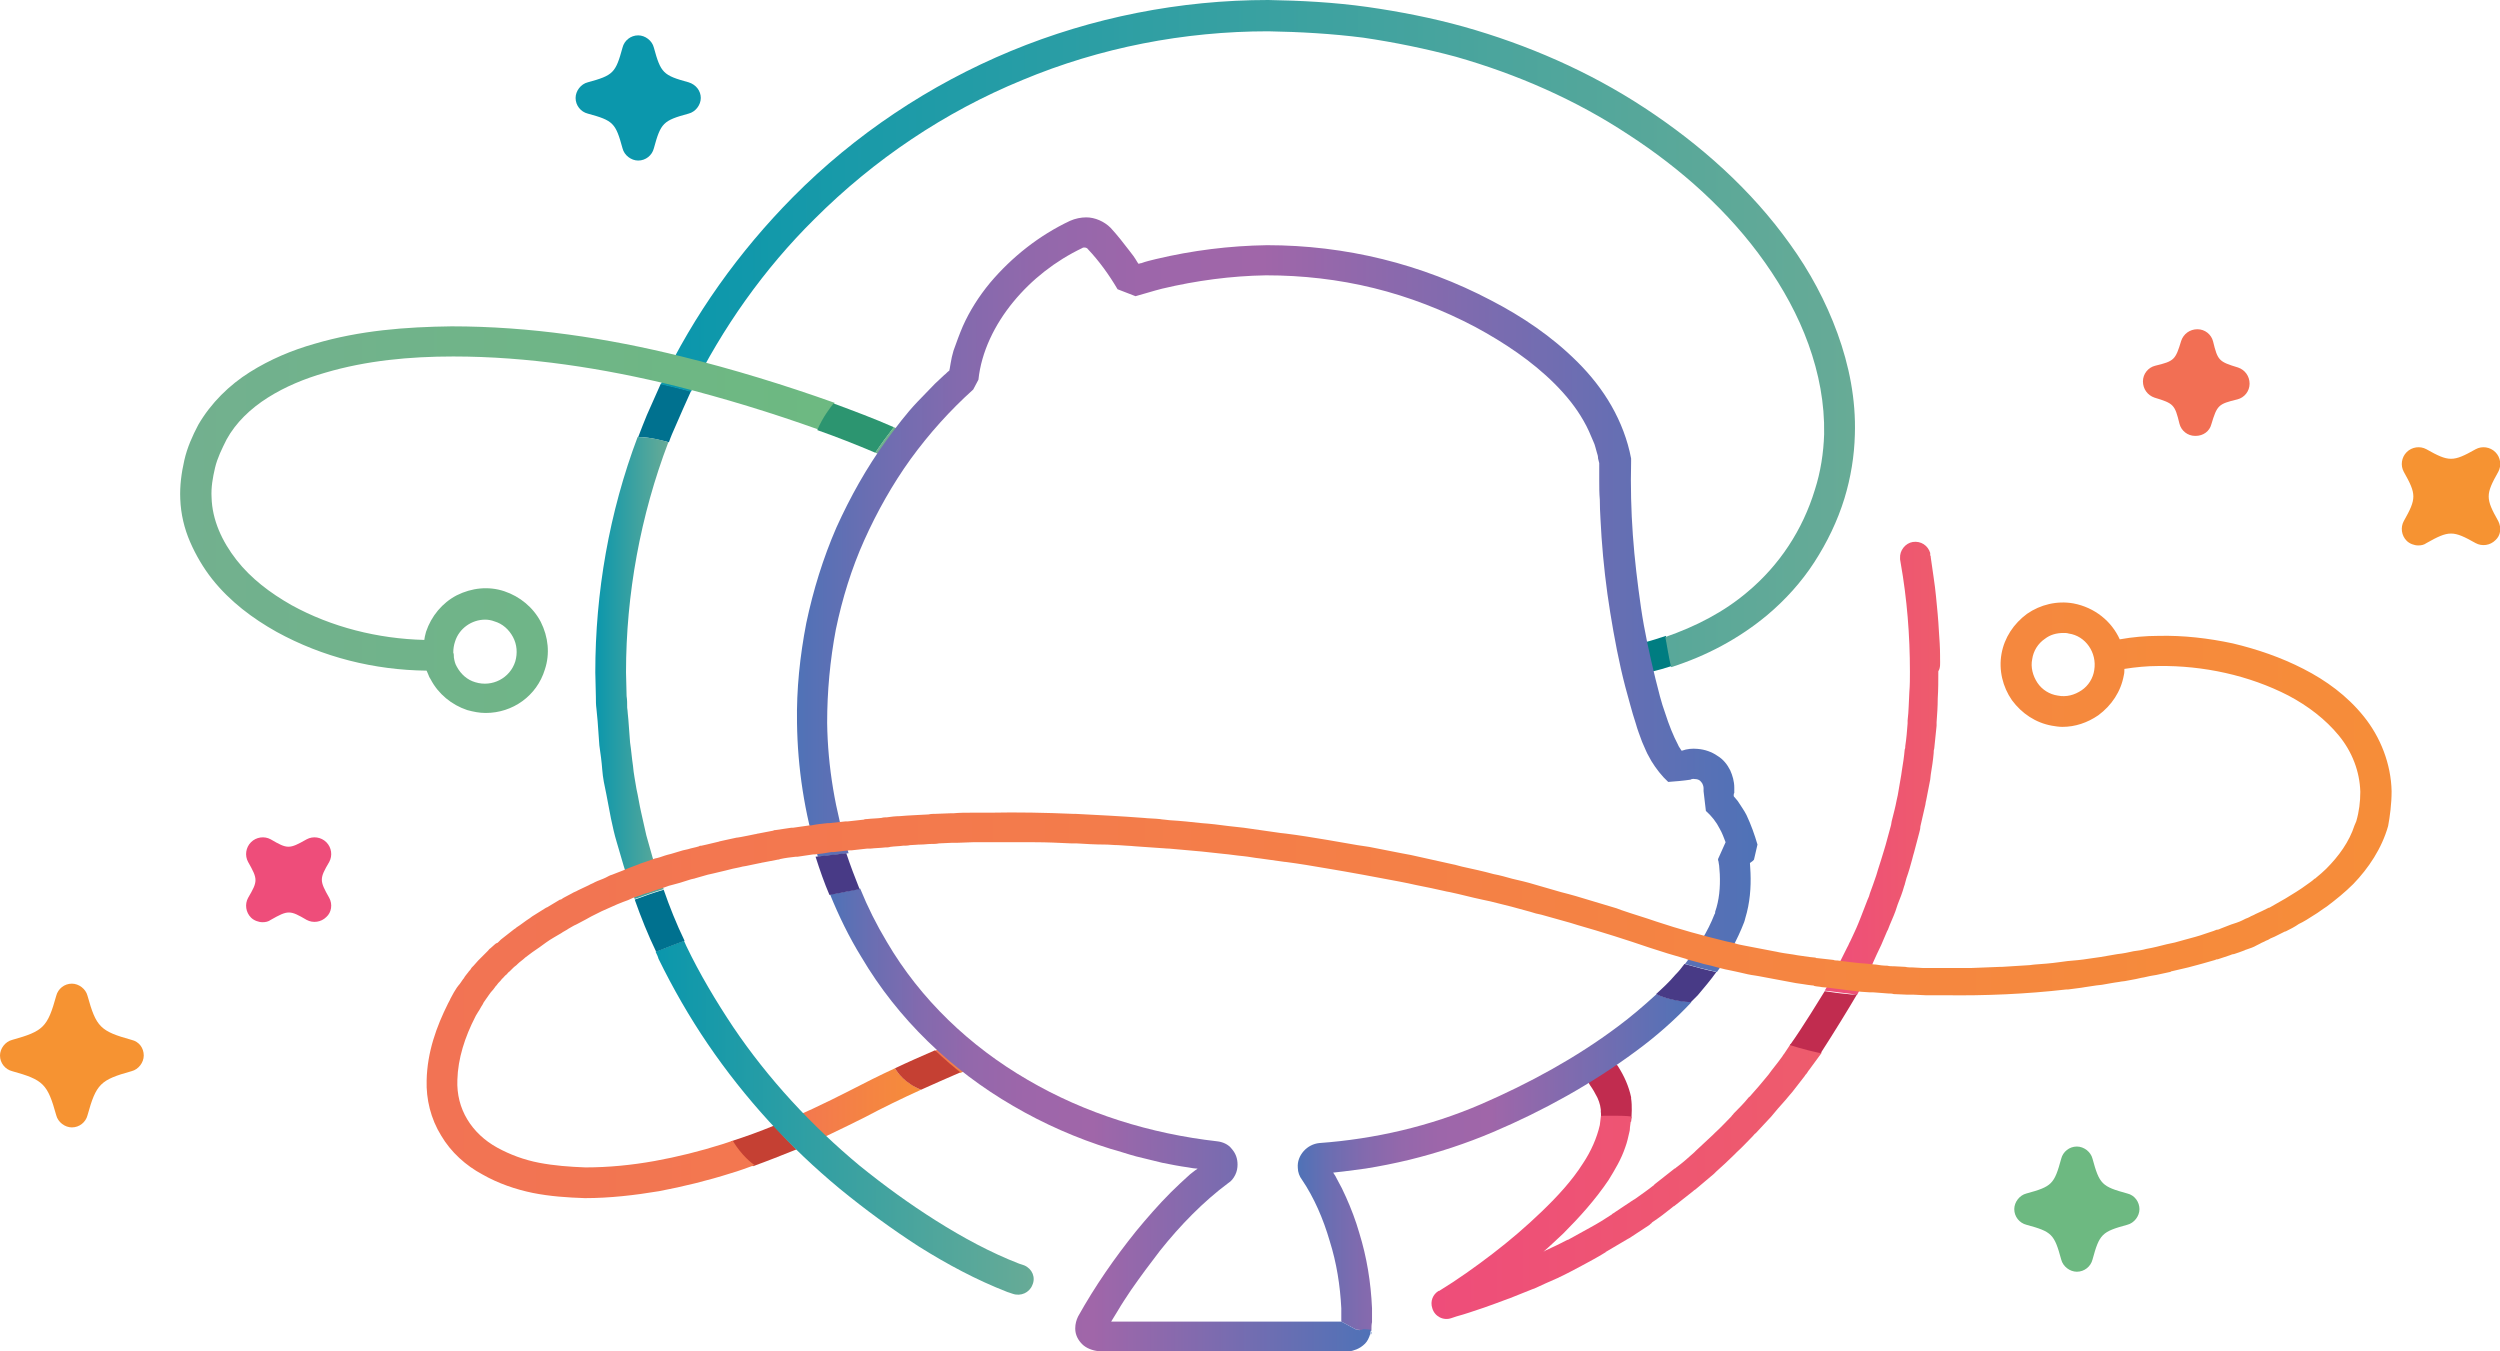 <?xml version="1.0" encoding="utf-8"?>
<!-- Generator: Adobe Illustrator 22.1.0, SVG Export Plug-In . SVG Version: 6.00 Build 0)  -->
<svg version="1.1" id="Layer_1" xmlns="http://www.w3.org/2000/svg" xmlns:xlink="http://www.w3.org/1999/xlink" x="0px" y="0px"
	 viewBox="0 0 431.3 233.1" style="enable-background:new 0 0 431.3 233.1;" xml:space="preserve">
<style type="text/css">
	.st0{fill:url(#SVGID_1_);}
	.st1{fill:#F69332;}
	.st2{fill:#F26F54;}
	.st3{fill:#EE4D7A;}
	.st4{fill:#C54033;}
	.st5{fill:#00718F;}
	.st6{fill:url(#SVGID_2_);}
	.st7{fill:#007D81;}
	.st8{fill:url(#SVGID_3_);}
	.st9{fill:url(#SVGID_4_);}
	.st10{fill:url(#SVGID_5_);}
	.st11{fill:url(#SVGID_6_);}
	.st12{fill:url(#SVGID_7_);}
	.st13{fill:url(#SVGID_8_);}
	.st14{fill:url(#SVGID_9_);}
	.st15{fill:url(#SVGID_10_);}
	.st16{fill:url(#SVGID_11_);}
	.st17{fill:url(#SVGID_12_);}
	.st18{fill:url(#SVGID_13_);}
	.st19{fill:url(#SVGID_14_);}
	.st20{fill:url(#SVGID_15_);}
	.st21{fill:#6DB981;}
	.st22{fill:#0B97AC;}
	.st23{fill:#C12C4F;}
	.st24{fill:url(#SVGID_16_);}
	.st25{fill:url(#SVGID_17_);}
	.st26{fill:url(#SVGID_18_);}
	.st27{fill:#2C9570;}
	.st28{fill:url(#SVGID_19_);}
	.st29{fill:#483A86;}
	.st30{fill:url(#SVGID_20_);}
	.st31{fill:url(#SVGID_21_);}
	.st32{fill:url(#SVGID_22_);}
</style>
<linearGradient id="SVGID_1_" gradientUnits="userSpaceOnUse" x1="151.035" y1="437.341" x2="157.839" y2="437.341" gradientTransform="matrix(1 0 0 -1 0 514)">
	<stop  offset="0" style="stop-color:#72B08F"/>
	<stop  offset="1" style="stop-color:#6DB981"/>
</linearGradient>
<path class="st0" d="M156.2,74.5c-0.5-0.2-0.8-0.3-0.8-0.3c-0.4-0.2-0.8-0.3-1.2-0.5c-1.1,1.4-2.2,2.9-3.2,4.4
	c0.8,0.3,1.6,0.6,2.3,1c0,0,0.3,0.1,0.8,0.3h0.1c1.3,0.6,2.9-0.1,3.4-1.4C158.2,76.6,157.6,75,156.2,74.5z"/>
<path class="st1" d="M431,89.9c-2.2-3.9-2.2-4.6,0-8.5c0.6-1.1,0.4-2.5-0.5-3.4s-2.3-1.1-3.4-0.5c-3.9,2.2-4.6,2.2-8.5,0
	c-1.1-0.6-2.5-0.4-3.4,0.5s-1.1,2.3-0.5,3.4c2.2,3.9,2.2,4.6,0,8.5c-0.6,1.1-0.4,2.5,0.5,3.4c0.5,0.5,1.3,0.8,2,0.8
	c0.5,0,1-0.1,1.4-0.4c3.9-2.2,4.6-2.2,8.5,0c1.1,0.6,2.5,0.4,3.4-0.5C431.4,92.4,431.6,91.1,431,89.9z"/>
<path class="st2" d="M386.1,63.4c-3.3-1-3.5-1.2-4.3-4.5c-0.3-1.2-1.4-2.1-2.7-2.1c-1.3,0-2.4,0.8-2.8,2c-1,3.3-1.2,3.5-4.5,4.3
	c-1.2,0.3-2.1,1.4-2.1,2.7s0.8,2.4,2,2.8c3.3,1,3.5,1.2,4.3,4.5c0.3,1.2,1.4,2.1,2.7,2.1c0,0,0,0,0.1,0c1.3,0,2.4-0.8,2.7-2
	c1-3.3,1.2-3.5,4.5-4.3c1.2-0.3,2.1-1.4,2.1-2.7C388.1,64.9,387.3,63.8,386.1,63.4z"/>
<path class="st3" d="M56.8,154.9c-1.7-3-1.7-3.3,0-6.2c0.6-1.1,0.4-2.5-0.5-3.4s-2.3-1.1-3.4-0.5c-3,1.7-3.3,1.7-6.2,0
	c-1.1-0.6-2.5-0.4-3.4,0.5s-1.1,2.3-0.5,3.4c1.7,3,1.7,3.3,0,6.2c-0.6,1.1-0.4,2.5,0.5,3.4c0.5,0.5,1.3,0.8,2,0.8
	c0.5,0,1-0.1,1.4-0.4c3-1.7,3.3-1.7,6.2,0c1.1,0.6,2.5,0.4,3.4-0.5C57.2,157.4,57.4,156,56.8,154.9z"/>
<path class="st1" d="M22.7,179.4c-5.4-1.5-6.1-2.2-7.6-7.6c-0.3-1.2-1.5-2.1-2.7-2.1l0,0c-1.3,0-2.4,0.9-2.7,2.1
	c-1.5,5.4-2.2,6.1-7.6,7.6c-1.2,0.3-2.1,1.5-2.1,2.7c0,1.3,0.9,2.4,2.1,2.7c5.4,1.5,6.1,2.2,7.6,7.6c0.3,1.2,1.5,2.1,2.7,2.1l0,0
	c1.3,0,2.4-0.9,2.7-2.1c1.5-5.4,2.2-6.1,7.6-7.6c1.2-0.3,2.1-1.5,2.1-2.7C24.8,180.8,24,179.7,22.7,179.4z"/>
<path class="st4" d="M129.9,201.2c2.5-0.9,5-1.9,7.5-2.9c-1.3-1.3-2.6-2.7-3.9-4.1c-2.4,1-4.9,1.9-7.4,2.7
	C127.7,199.7,129.5,200.9,129.9,201.2z"/>
<path class="st5" d="M111.6,71.6c-0.5,1.2-1,2.5-1.5,3.8c2.2,0,4.4,0.7,5.3,0.9c0.3-0.9,0.7-1.8,1.1-2.7c0.9-2.1,1.8-4.1,2.7-6.1
	c-1.8-0.5-3.5-0.9-5.2-1.3C113.2,68,112.4,69.8,111.6,71.6z"/>
<linearGradient id="SVGID_2_" gradientUnits="userSpaceOnUse" x1="281.425" y1="400.25" x2="284.926" y2="400.25" gradientTransform="matrix(1 0 0 -1 0 514)">
	<stop  offset="0" style="stop-color:#0B97AC"/>
	<stop  offset="1" style="stop-color:#68AB96"/>
</linearGradient>
<path class="st6" d="M282.2,111.2c0,0-0.3,0.1-0.8,0.2c0.2,0.9,0.3,1.3,0.3,1.3c0.1,0.4,0.2,0.9,0.3,1.3c0.1,0.4,0.2,0.9,0.3,1.3
	c0,0,0.1,0.4,0.3,1.3c0.6-0.1,0.9-0.2,0.9-0.2c0.5-0.1,1-0.2,1.5-0.4c-0.4-1.6-0.8-3.3-1.1-5.1C283.3,110.9,282.8,111,282.2,111.2z"
	/>
<path class="st7" d="M283.8,110.8c0.4,1.8,0.7,3.5,1.1,5.1c1.2-0.3,2.3-0.6,3.5-1c-0.4-1.6-0.8-4.3-1-5.2
	C286.2,110.1,285,110.5,283.8,110.8z"/>
<linearGradient id="SVGID_3_" gradientUnits="userSpaceOnUse" x1="133.471" y1="322.7" x2="158.936" y2="322.7" gradientTransform="matrix(1 0 0 -1 0 514)">
	<stop  offset="0" style="stop-color:#F27354"/>
	<stop  offset="1" style="stop-color:#F68D39"/>
</linearGradient>
<path class="st8" d="M154.4,184.3c-2.6,1.2-5.2,2.5-7.7,3.8l0,0c-4.3,2.2-8.7,4.3-13.2,6.1c1.3,1.4,2.6,2.8,3.9,4.1
	c4-1.7,7.9-3.6,11.7-5.5l0,0c3.2-1.7,6.5-3.3,9.8-4.8C156.2,186.9,154.8,185,154.4,184.3z"/>
<linearGradient id="SVGID_4_" gradientUnits="userSpaceOnUse" x1="161.271" y1="331.719" x2="168.446" y2="331.719" gradientTransform="matrix(1 0 0 -1 0 514)">
	<stop  offset="0" style="stop-color:#F27354"/>
	<stop  offset="1" style="stop-color:#F68D39"/>
</linearGradient>
<path class="st9" d="M168.2,181.1c-0.5-1.2-1.8-1.8-3-1.6l0,0c-0.3,0.1-0.4,0.2-0.4,0.2l-0.1,0.1c-0.1,0-0.2,0.1-0.3,0.1
	c-1.1,0.4-2.1,0.9-3.1,1.4c1.4,1.3,2.9,2.6,4.4,3.8c0.2-0.1,0.5-0.2,0.7-0.3c0.1-0.1,0.3-0.1,0.4-0.2c0,0,0.1-0.1,0.4-0.2l0,0
	C168.3,183.6,168.7,182.3,168.2,181.1z"/>
<path class="st4" d="M154.4,184.3c0.4,0.7,1.7,2.6,4.5,3.7c2.2-1,4.5-2,6.8-3c-1.5-1.2-3-2.5-4.4-3.8
	C159,182.2,156.7,183.2,154.4,184.3z"/>
<linearGradient id="SVGID_5_" gradientUnits="userSpaceOnUse" x1="231.4" y1="285.9" x2="231.4" y2="285.9" gradientTransform="matrix(1 0 0 -1 0 514)">
	<stop  offset="1.129295e-03" style="stop-color:#4F72B7"/>
	<stop  offset="7.714172e-02" style="stop-color:#6A6EB2"/>
	<stop  offset="0.165" style="stop-color:#826AAE"/>
	<stop  offset="0.258" style="stop-color:#9368AB"/>
	<stop  offset="0.359" style="stop-color:#9D66AA"/>
	<stop  offset="0.486" style="stop-color:#A066A9"/>
	<stop  offset="1" style="stop-color:#4F72B7"/>
</linearGradient>
<path class="st10" d="M231.4,228.1L231.4,228.1L231.4,228.1L231.4,228.1L231.4,228.1L231.4,228.1z"/>
<linearGradient id="SVGID_6_" gradientUnits="userSpaceOnUse" x1="236.463" y1="284" x2="236.572" y2="284" gradientTransform="matrix(1 0 0 -1 0 514)">
	<stop  offset="1.129295e-03" style="stop-color:#4F72B7"/>
	<stop  offset="7.714172e-02" style="stop-color:#6A6EB2"/>
	<stop  offset="0.165" style="stop-color:#826AAE"/>
	<stop  offset="0.258" style="stop-color:#9368AB"/>
	<stop  offset="0.359" style="stop-color:#9D66AA"/>
	<stop  offset="0.486" style="stop-color:#A066A9"/>
	<stop  offset="1" style="stop-color:#4F72B7"/>
</linearGradient>
<path class="st11" d="M236.5,230.2c0-0.2,0-0.3,0.1-0.4c0,0,0,0,0-0.1c0,0.2-0.1,0.4-0.1,0.6V230.2z"/>
<linearGradient id="SVGID_7_" gradientUnits="userSpaceOnUse" x1="289.9" y1="384.4" x2="289.9" y2="384.4" gradientTransform="matrix(1 0 0 -1 0 514)">
	<stop  offset="1.129295e-03" style="stop-color:#4F72B7"/>
	<stop  offset="7.714172e-02" style="stop-color:#6A6EB2"/>
	<stop  offset="0.165" style="stop-color:#826AAE"/>
	<stop  offset="0.258" style="stop-color:#9368AB"/>
	<stop  offset="0.359" style="stop-color:#9D66AA"/>
	<stop  offset="0.486" style="stop-color:#A066A9"/>
	<stop  offset="1" style="stop-color:#4F72B7"/>
</linearGradient>
<path class="st12" d="M289.9,129.6L289.9,129.6L289.9,129.6z"/>
<linearGradient id="SVGID_8_" gradientUnits="userSpaceOnUse" x1="163.4" y1="450.1" x2="163.4" y2="450.1" gradientTransform="matrix(1 0 0 -1 0 514)">
	<stop  offset="1.129295e-03" style="stop-color:#4F72B7"/>
	<stop  offset="7.714172e-02" style="stop-color:#6A6EB2"/>
	<stop  offset="0.165" style="stop-color:#826AAE"/>
	<stop  offset="0.258" style="stop-color:#9368AB"/>
	<stop  offset="0.359" style="stop-color:#9D66AA"/>
	<stop  offset="0.486" style="stop-color:#A066A9"/>
	<stop  offset="1" style="stop-color:#4F72B7"/>
</linearGradient>
<path class="st13" d="M163.4,63.9L163.4,63.9L163.4,63.9L163.4,63.9L163.4,63.9L163.4,63.9L163.4,63.9L163.4,63.9L163.4,63.9z"/>
<linearGradient id="SVGID_9_" gradientUnits="userSpaceOnUse" x1="206.5" y1="312.2" x2="206.5" y2="312.2" gradientTransform="matrix(1 0 0 -1 0 514)">
	<stop  offset="1.129295e-03" style="stop-color:#4F72B7"/>
	<stop  offset="7.714172e-02" style="stop-color:#6A6EB2"/>
	<stop  offset="0.165" style="stop-color:#826AAE"/>
	<stop  offset="0.258" style="stop-color:#9368AB"/>
	<stop  offset="0.359" style="stop-color:#9D66AA"/>
	<stop  offset="0.486" style="stop-color:#A066A9"/>
	<stop  offset="1" style="stop-color:#4F72B7"/>
</linearGradient>
<path class="st14" d="M206.5,201.8L206.5,201.8L206.5,201.8z"/>
<linearGradient id="SVGID_10_" gradientUnits="userSpaceOnUse" x1="236.456" y1="284" x2="236.572" y2="284" gradientTransform="matrix(1 0 0 -1 0 514)">
	<stop  offset="1.129295e-03" style="stop-color:#4F72B7"/>
	<stop  offset="7.714172e-02" style="stop-color:#6A6EB2"/>
	<stop  offset="0.165" style="stop-color:#826AAE"/>
	<stop  offset="0.258" style="stop-color:#9368AB"/>
	<stop  offset="0.359" style="stop-color:#9D66AA"/>
	<stop  offset="0.486" style="stop-color:#A066A9"/>
	<stop  offset="1" style="stop-color:#4F72B7"/>
</linearGradient>
<path class="st15" d="M236.5,230.3c0.1-0.2,0.1-0.4,0.1-0.6l0,0C236.5,229.9,236.5,230.1,236.5,230.3L236.5,230.3z"/>
<linearGradient id="SVGID_11_" gradientUnits="userSpaceOnUse" x1="236.449" y1="283.637" x2="236.463" y2="283.637" gradientTransform="matrix(1 0 0 -1 0 514)">
	<stop  offset="1.129295e-03" style="stop-color:#4F72B7"/>
	<stop  offset="7.714172e-02" style="stop-color:#6A6EB2"/>
	<stop  offset="0.165" style="stop-color:#826AAE"/>
	<stop  offset="0.258" style="stop-color:#9368AB"/>
	<stop  offset="0.359" style="stop-color:#9D66AA"/>
	<stop  offset="0.486" style="stop-color:#A066A9"/>
	<stop  offset="1" style="stop-color:#4F72B7"/>
</linearGradient>
<path class="st16" d="M236.4,230.4C236.4,230.4,236.5,230.3,236.4,230.4C236.5,230.3,236.5,230.3,236.4,230.4
	C236.5,230.3,236.5,230.4,236.4,230.4z"/>
<linearGradient id="SVGID_12_" gradientUnits="userSpaceOnUse" x1="236.6" y1="284.363" x2="236.6" y2="284.363" gradientTransform="matrix(1 0 0 -1 0 514)">
	<stop  offset="1.129295e-03" style="stop-color:#4F72B7"/>
	<stop  offset="7.714172e-02" style="stop-color:#6A6EB2"/>
	<stop  offset="0.165" style="stop-color:#826AAE"/>
	<stop  offset="0.258" style="stop-color:#9368AB"/>
	<stop  offset="0.359" style="stop-color:#9D66AA"/>
	<stop  offset="0.486" style="stop-color:#A066A9"/>
	<stop  offset="1" style="stop-color:#4F72B7"/>
</linearGradient>
<path class="st17" d="M236.6,229.6C236.6,229.6,236.6,229.7,236.6,229.6C236.6,229.7,236.6,229.7,236.6,229.6
	C236.6,229.7,236.6,229.6,236.6,229.6z"/>
<g>
	
		<linearGradient id="SVGID_13_" gradientUnits="userSpaceOnUse" x1="115.833" y1="503.55" x2="321.855" y2="503.55" gradientTransform="matrix(1 0 0 1 0 -446)">
		<stop  offset="0" style="stop-color:#0B97AC"/>
		<stop  offset="1" style="stop-color:#68AB96"/>
	</linearGradient>
	<path class="st18" d="M317,57.5c-2-5.5-4.8-10.7-8.2-15.4c-6.7-9.4-15.5-17.2-25.1-23.5s-20.2-10.9-31.2-14
		c-5.4-1.5-11-2.6-16.6-3.4c-5.7-0.8-11.4-1.1-17.1-1.2c-15.2,0-30.4,3-44.4,8.8S147.5,23.2,136.8,34c-9.3,9.4-17.1,20.3-22.8,32.3
		c1.7,0.4,3.5,0.8,5.2,1.3c5.4-11,12.6-21.2,21.3-29.8c10.3-10.3,22.5-18.5,35.9-24c13.4-5.6,27.9-8.4,42.4-8.4
		c5.5,0.1,10.9,0.4,16.4,1.1c5.4,0.8,10.8,1.9,16,3.3c10.5,3,20.6,7.4,29.7,13.4c9.1,5.9,17.4,13.3,23.6,22.1
		c3.1,4.4,5.7,9.1,7.5,14.1s2.8,10.2,2.7,15.5c-0.1,3.2-0.6,6.5-1.6,9.6c-2.1,6.9-6.1,13-11.6,17.6c-4.1,3.5-9,6-14.2,7.8
		c0.2,0.9,0.6,3.6,1,5.2c6-1.9,11.7-4.9,16.6-9c3.1-2.6,5.9-5.7,8.1-9.1s4-7.1,5.2-11c1.1-3.6,1.7-7.3,1.8-11
		C320.2,68.9,319,63,317,57.5z"/>
	
		<linearGradient id="SVGID_14_" gradientUnits="userSpaceOnUse" x1="113.68" y1="638.831" x2="178.912" y2="638.831" gradientTransform="matrix(1 0 0 1 0 -446)">
		<stop  offset="0" style="stop-color:#0B97AC"/>
		<stop  offset="1" style="stop-color:#68AB96"/>
	</linearGradient>
	<path class="st19" d="M176.7,218.3c-0.6-0.2-0.9-0.3-0.9-0.3c-4.9-1.9-9.7-4.5-14.3-7.4s-9-6.1-13.2-9.5
		c-8.3-6.9-15.8-15-21.8-23.9c-3-4.5-5.8-9.2-8.1-14c-0.1-0.3-0.3-0.6-0.4-0.9c-0.8,0.3-2.9,1.1-4.9,1.9c0.2,0.4,0.4,0.8,0.5,1.2
		c2.5,5.1,5.3,10,8.5,14.7c6.4,9.4,14.1,17.8,22.8,25c4.4,3.6,8.9,6.9,13.7,10c4.8,3,9.8,5.7,15.2,7.8c0,0,0.3,0.1,0.9,0.3
		c1.4,0.5,2.9-0.2,3.4-1.5C178.7,220.4,178.1,218.9,176.7,218.3z"/>
	
		<linearGradient id="SVGID_15_" gradientUnits="userSpaceOnUse" x1="102.812" y1="561.25" x2="115.412" y2="561.25" gradientTransform="matrix(1 0 0 1 0 -446)">
		<stop  offset="0" style="stop-color:#0B97AC"/>
		<stop  offset="1" style="stop-color:#68AB96"/>
	</linearGradient>
	<path class="st20" d="M112.6,148c-0.4-1.3-0.7-2.6-1.1-3.9c-0.3-1.3-0.6-2.6-0.9-4c-0.3-1.3-0.5-2.7-0.8-4c-0.2-1.3-0.5-2.7-0.6-4
		c-0.2-1.3-0.3-2.7-0.5-4c-0.1-1.3-0.2-2.7-0.3-4c-0.1-0.7-0.1-1.4-0.2-2c0-0.7,0-1.4-0.1-2c0-1.4-0.1-2.7-0.1-4.1
		c0-13.5,2.5-27.1,7.3-39.7c-0.8-0.3-3.1-0.9-5.3-0.9c-4.9,13-7.3,26.8-7.3,40.6c0,1.4,0.1,2.8,0.1,4.2c0,0.7,0,1.4,0.1,2.1
		s0.1,1.4,0.2,2.1c0.1,1.4,0.2,2.8,0.3,4.2c0.2,1.4,0.4,2.8,0.5,4.2s0.4,2.8,0.7,4.2s0.5,2.8,0.8,4.2s0.6,2.8,1,4.1
		c0.4,1.4,0.8,2.7,1.2,4.1c0.6,1.9,1.2,3.8,1.9,5.7c1.6-0.6,3.3-1.2,5-1.7C113.8,151.7,113.2,149.9,112.6,148z"/>
</g>
<path class="st5" d="M114.5,153.5c-1.7,0.5-3.4,1.1-5,1.7c1.1,3.1,2.3,6.1,3.7,9c2-0.8,4.1-1.6,4.9-1.9
	C116.7,159.4,115.5,156.4,114.5,153.5z"/>
<path class="st21" d="M367,205.9c-4.4-1.2-4.8-1.6-6-6c-0.3-1.2-1.5-2.1-2.7-2.1l0,0c-1.3,0-2.4,0.9-2.7,2.1c-1.2,4.4-1.6,4.8-6,6
	c-1.2,0.3-2.1,1.5-2.1,2.7c0,1.3,0.9,2.4,2.1,2.7c4.4,1.2,4.8,1.6,6,6c0.3,1.2,1.5,2.1,2.7,2.1l0,0c1.3,0,2.4-0.9,2.7-2.1
	c1.2-4.4,1.6-4.8,6-6c1.2-0.3,2.1-1.5,2.1-2.7S368.3,206.2,367,205.9z"/>
<path class="st22" d="M118.8,14.2c-4.4-1.2-4.8-1.6-6-6c-0.3-1.2-1.5-2.1-2.7-2.1l0,0c-1.3,0-2.4,0.9-2.7,2.1c-1.2,4.4-1.6,4.8-6,6
	c-1.2,0.3-2.1,1.5-2.1,2.7c0,1.3,0.9,2.4,2.1,2.7c4.4,1.2,4.8,1.6,6,6c0.3,1.2,1.5,2.1,2.7,2.1l0,0c1.3,0,2.4-0.9,2.7-2.1
	c1.2-4.4,1.6-4.8,6-6c1.2-0.3,2.1-1.5,2.1-2.7S120.1,14.6,118.8,14.2z"/>
<path class="st23" d="M276.1,191.8v0.1C276.2,191.8,276.2,191.8,276.1,191.8L276.1,191.8z"/>
<linearGradient id="SVGID_16_" gradientUnits="userSpaceOnUse" x1="314.888" y1="381.465" x2="334.752" y2="381.465" gradientTransform="matrix(1 0 0 -1 0 514)">
	<stop  offset="1.203347e-03" style="stop-color:#EE4D7A"/>
	<stop  offset="1" style="stop-color:#EE5C6C"/>
</linearGradient>
<path class="st24" d="M334.7,113.6c0-0.2,0-0.3,0-0.5c0-1.4-0.1-2.8-0.2-4.2c-0.1-2-0.3-4-0.5-6c-0.2-2.2-0.6-4.4-0.9-6.7
	c0-0.1,0-0.3-0.1-0.4l0,0l0,0l0,0c0-0.1,0-0.1,0-0.2c0,0,0-0.1,0-0.2l0,0c-0.4-1.3-1.6-2.1-3-1.9c-1.3,0.2-2.3,1.5-2.2,2.8l0,0
	c0,0.1,0,0.2,0,0.2c0,0.2,0.1,0.4,0.1,0.6c1.1,6.2,1.6,12.5,1.6,18.8l0,0l0,0c0,1.2,0,2.3-0.1,3.5c-0.1,1.6-0.1,3.3-0.3,4.9
	c0,0.2,0,0.3,0,0.5c-0.1,1.3-0.2,2.6-0.4,3.9c0,0.2,0,0.4-0.1,0.6c-0.1,1.2-0.3,2.5-0.5,3.7c0,0.2-0.1,0.5-0.1,0.7
	c-0.2,1.2-0.4,2.3-0.6,3.5c-0.1,0.3-0.1,0.6-0.2,0.9c-0.2,1.1-0.5,2.2-0.8,3.4c-0.1,0.3-0.1,0.7-0.2,1c-0.3,1.1-0.6,2.2-0.9,3.3
	c-0.1,0.3-0.2,0.7-0.3,1c-0.3,1.1-0.7,2.2-1,3.2c-0.1,0.3-0.2,0.7-0.3,1c-0.4,1.1-0.7,2.1-1.1,3.1c-0.1,0.4-0.2,0.7-0.4,1.1
	c-0.4,1-0.8,2.1-1.2,3.1c-0.1,0.3-0.3,0.7-0.4,1c-0.4,1-0.9,2-1.4,3.1c-0.2,0.3-0.3,0.7-0.5,1c-0.5,1-1,2-1.5,3
	c-0.2,0.3-0.3,0.7-0.5,1c-0.5,1-1.1,2-1.6,3c-0.1,0.2-0.2,0.3-0.3,0.5c1.9,0.2,3.8,0.5,5.6,0.7c0.3-0.6,0.6-1.1,0.9-1.7
	c0.2-0.4,0.4-0.7,0.5-1.1c0.5-1,1.1-2.1,1.5-3.1c0.2-0.4,0.3-0.7,0.5-1.1c0.5-1,1-2.1,1.4-3.1c0.2-0.4,0.3-0.8,0.5-1.1
	c0.4-1.1,0.9-2.1,1.3-3.2c0.1-0.4,0.3-0.8,0.4-1.2c0.4-1,0.8-2,1.1-3.1c0-0.1,0-0.1,0.1-0.2c0,0,0,0,0-0.1c0.1-0.4,0.2-0.7,0.3-1.1
	c0.4-1.1,0.7-2.2,1-3.3c0.1-0.4,0.2-0.8,0.3-1.1c0.3-1.1,0.6-2.2,0.9-3.4c0.1-0.4,0.2-0.7,0.2-1.1c0.3-1.2,0.5-2.3,0.8-3.5
	c0.1-0.3,0.1-0.7,0.2-1c0.2-1.2,0.5-2.4,0.7-3.6c0-0.3,0.1-0.6,0.1-0.9c0.2-1.2,0.4-2.5,0.5-3.7c0-0.3,0-0.5,0.1-0.8
	c0.1-1.3,0.3-2.6,0.4-3.9c0-0.2,0-0.4,0-0.6c0.1-1.4,0.2-2.7,0.2-4.1c0.1-1.6,0.1-3.1,0.1-4.7l0,0l0,0
	C334.8,115.2,334.7,114.4,334.7,113.6z"/>
<path class="st23" d="M281.4,189.5c0-0.1,0-0.1,0-0.2l0,0c-0.4-1.9-1.2-3.7-2.3-5.4c0,0,0-0.1-0.1-0.1s-1.4-1.3-1.7-1.6
	c0,0-0.2-0.2-0.7-0.7c-0.6,0.6-0.9,1-0.9,1c-0.3,0.3-0.6,0.6-0.9,1c-0.3,0.3-0.6,0.6-0.9,1c0,0-0.3,0.3-0.9,1
	c0.3,0.4,0.5,0.5,0.5,0.5c0.3,0.3,0.8,1.2,0.8,1.2c0.5,0.7,0.9,1.4,1.3,2.2c0.4,0.9,0.6,1.7,0.6,2.7l0,0c0,0,0,0,0,0.1
	c0,0.3,0,0.6,0,0.9c2.6,0.3,4.7,0.4,5.2,0.4C281.5,192.4,281.6,190.8,281.4,189.5z"/>
<linearGradient id="SVGID_17_" gradientUnits="userSpaceOnUse" x1="246.962" y1="310.175" x2="314.3" y2="310.175" gradientTransform="matrix(1 0 0 -1 0 514)">
	<stop  offset="1.203347e-03" style="stop-color:#EE4D7A"/>
	<stop  offset="1" style="stop-color:#EE5C6C"/>
</linearGradient>
<path class="st25" d="M307.8,181.8c-0.2,0.2-0.3,0.5-0.5,0.7c-0.7,1-1.5,1.9-2.2,2.9c-0.2,0.2-0.3,0.4-0.5,0.6
	c-0.8,1-1.6,1.9-2.4,2.8c-0.2,0.2-0.3,0.4-0.5,0.5c-0.8,1-1.7,1.9-2.6,2.8c-0.1,0.2-0.3,0.3-0.4,0.5c-0.9,0.9-1.8,1.9-2.8,2.8
	c-0.1,0.1-0.3,0.3-0.4,0.4c-1,0.9-1.9,1.8-2.9,2.7c-0.1,0.1-0.2,0.2-0.3,0.3c-1,0.9-2,1.8-3.1,2.6c-0.1,0.1-0.2,0.2-0.3,0.2
	c-1.1,0.9-2.2,1.7-3.3,2.6c-0.1,0.1-0.2,0.1-0.2,0.2c-1.1,0.9-2.3,1.7-3.4,2.5c-0.1,0-0.1,0.1-0.2,0.1c-1.2,0.8-2.4,1.6-3.6,2.4
	c0,0-0.1,0-0.1,0.1c-1.2,0.8-2.5,1.6-3.8,2.3l0,0c-1.3,0.7-2.5,1.4-3.8,2.1c0,0,0,0-0.1,0c-1.3,0.7-2.6,1.3-3.9,1.9
	c0,0-0.1,0-0.1,0.1c-0.1,0-0.1,0-0.2,0.1c1.2-1,2.3-2.1,3.5-3.2c2.8-2.8,5.5-5.8,7.8-9.2c1.1-1.8,2.2-3.6,2.9-5.7
	c0.3-0.8,0.5-1.7,0.7-2.6l0,0l0,0c0.1-0.3,0.1-0.8,0.1-0.8c0.1-0.7,0.2-1.7,0.3-1.8c0-0.3-5.3-0.2-5.3-0.2l-0.2,1.6
	c-0.5,2.2-1.5,4.5-2.9,6.6c-1.9,3-4.4,5.7-7.1,8.3s-5.5,5-8.5,7.3s-6.1,4.5-9.2,6.4l0,0c0,0,0,0-0.1,0c-1,0.6-1.5,1.8-1.1,3
	c0.4,1.4,1.9,2.2,3.3,1.7l0,0c0.6-0.2,0.9-0.3,0.9-0.3l0,0c1.5-0.4,2.9-0.9,4.4-1.4c0.1,0,0.2-0.1,0.3-0.1c1.4-0.5,2.8-1,4.1-1.5
	c0.1,0,0.2-0.1,0.3-0.1c1.3-0.5,2.7-1.1,4-1.6c0.1,0,0.2-0.1,0.3-0.1c1.3-0.6,2.6-1.2,4-1.8c0.1,0,0.2-0.1,0.2-0.1
	c1.3-0.6,2.6-1.3,3.9-2c0.1,0,0.1-0.1,0.2-0.1c1.3-0.7,2.6-1.4,3.9-2.2c0,0,0.1,0,0.1-0.1c1.3-0.8,2.6-1.5,3.9-2.3
	c0.1,0,0.1-0.1,0.2-0.1c1.1-0.7,2.1-1.4,3.2-2.1c0.2-0.1,0.3-0.2,0.5-0.4l0,0c0.1,0,0.1-0.1,0.2-0.2c1.2-0.8,2.4-1.7,3.5-2.6
	c0.1-0.1,0.2-0.2,0.3-0.2c1.1-0.9,2.2-1.7,3.3-2.6c0.1-0.1,0.2-0.2,0.4-0.3c1.1-0.9,2.1-1.8,3.2-2.7c0.1-0.1,0.3-0.3,0.4-0.4
	c1-0.9,2-1.8,3-2.8c0.2-0.2,0.3-0.3,0.5-0.5c1-0.9,1.9-1.9,2.8-2.8c0.2-0.2,0.3-0.4,0.5-0.5c0.9-1,1.8-1.9,2.7-2.9
	c0.2-0.2,0.3-0.4,0.5-0.6c0.8-1,1.7-1.9,2.5-2.9c0.2-0.2,0.4-0.5,0.6-0.7c0.7-0.9,1.4-1.8,2.1-2.7c0.1-0.1,0.1-0.2,0.2-0.3
	c0,0,0,0,0.1-0.1c0.2-0.2,0.3-0.5,0.5-0.7c0.7-1,1.5-2,2.2-3l0,0c-1-0.2-3.2-0.7-5.4-1.5C308.5,180.8,308.1,181.3,307.8,181.8z"/>
<path class="st23" d="M318.8,171.5c-1.3-0.1-2.7-0.3-4-0.5c-0.5,0.8-3.9,6.4-6,9.3c2.2,0.7,4.3,1.2,5.3,1.4
	c2.2-3.4,4.9-7.8,6.3-10.2C319.9,171.6,319.4,171.6,318.8,171.5L318.8,171.5z"/>
<linearGradient id="SVGID_18_" gradientUnits="userSpaceOnUse" x1="31.081" y1="424.35" x2="143.82" y2="424.35" gradientTransform="matrix(1 0 0 -1 0 514)">
	<stop  offset="0" style="stop-color:#72B08F"/>
	<stop  offset="1" style="stop-color:#6DB981"/>
</linearGradient>
<path class="st26" d="M117.6,61.5c-12.9-3.2-26.2-5.2-39.7-5.2c-7.9,0.1-15.8,0.7-23.6,3c-3.9,1.1-7.7,2.7-11.2,4.9
	s-6.7,5.3-8.9,9.1l0,0c-1,1.9-1.9,3.9-2.4,6.1s-0.8,4.4-0.7,6.7c0.1,2.6,0.7,5.1,1.7,7.4s2.3,4.5,3.8,6.4c3.1,3.9,7,6.8,11.1,9.1
	c8,4.4,16.9,6.6,25.9,6.7c0.1,0.2,0.2,0.5,0.3,0.7c0.1,0.3,0.2,0.5,0.4,0.8c1.3,2.5,3.6,4.4,6.3,5.3c1.1,0.3,2.1,0.5,3.2,0.5
	c4.6,0,8.8-2.9,10.2-7.5c0.9-2.7,0.6-5.6-0.7-8.2c-1.3-2.5-3.6-4.4-6.3-5.3s-5.6-0.6-8.2,0.7c-2.5,1.3-4.4,3.6-5.3,6.3
	c-0.1,0.3-0.1,0.5-0.2,0.8c0,0.2-0.1,0.4-0.1,0.6l0,0c-8-0.2-16-2.2-22.9-6c-3.7-2.1-7-4.6-9.5-7.8c-2.5-3.2-4.2-6.9-4.3-10.8
	c-0.1-1.7,0.2-3.4,0.6-5.1s1.2-3.3,2-4.9l0,0c1.6-2.9,4.1-5.3,7.1-7.2c3-1.9,6.4-3.3,9.9-4.3c7.1-2.1,14.6-2.8,22.1-2.8
	c12.9,0,25.8,2,38.4,5.1c8.3,2.1,16.5,4.6,24.6,7.5c0.9-2.1,2.4-4.1,2.8-4.6C135.3,66.4,126.5,63.7,117.6,61.5z M78.5,110.7
	c0.7-2.3,2.9-3.8,5.2-3.8c0.5,0,1.1,0.1,1.6,0.3c1.4,0.4,2.5,1.4,3.2,2.7c0.7,1.3,0.8,2.8,0.4,4.2c-0.9,2.9-4,4.5-6.9,3.6
	c-1.4-0.4-2.5-1.4-3.2-2.7c-0.3-0.5-0.4-1-0.5-1.6v-0.1c0-0.2,0-0.5-0.1-0.7C78.2,111.9,78.3,111.3,78.5,110.7z"/>
<path class="st27" d="M143.8,69.6c-0.4,0.5-1.9,2.4-2.8,4.6c3.4,1.2,6.7,2.5,10,3.9c1-1.5,2.1-3,3.2-4.4
	C150.8,72.2,147.3,70.9,143.8,69.6z"/>
<linearGradient id="SVGID_19_" gradientUnits="userSpaceOnUse" x1="223.885" y1="313.45" x2="291.8" y2="313.45" gradientTransform="matrix(1 0 0 -1 0 514)">
	<stop  offset="1.129295e-03" style="stop-color:#4F72B7"/>
	<stop  offset="7.714172e-02" style="stop-color:#6A6EB2"/>
	<stop  offset="0.165" style="stop-color:#826AAE"/>
	<stop  offset="0.258" style="stop-color:#9368AB"/>
	<stop  offset="0.359" style="stop-color:#9D66AA"/>
	<stop  offset="0.486" style="stop-color:#A066A9"/>
	<stop  offset="1" style="stop-color:#4F72B7"/>
</linearGradient>
<path class="st28" d="M279.1,177.1c-7.2,5.4-15.3,9.8-23.6,13.4l0,0c-8.8,3.8-18.3,6-27.9,6.7l0,0c-1,0.1-2,0.6-2.7,1.4
	c-0.7,0.8-1.1,1.8-1,2.9c0,0.7,0.3,1.5,0.7,2l0,0l0,0l0,0c2.1,3.1,3.7,6.8,4.8,10.6c1.2,3.8,1.8,7.7,2,11.6c0,0.5,0,0.9,0,1.4
	c0,0.2,0,0.5,0,0.7c0,0.1,0,0.1,0,0.2l0,0c0.9,0.5,1.3,0.7,1.3,0.7c0.4,0.2,0.9,0.5,1.3,0.7c0.4,0,0.9,0.1,1.3,0.1
	c0,0,0.4,0,1.3,0.1c0-0.1,0-0.2,0-0.2c0-0.4,0-0.9,0.1-1.3c0-0.3,0-0.5,0-0.8c0-0.5,0-1.1,0-1.6c-0.2-4.5-0.9-8.8-2.2-13
	c-0.6-2.1-1.4-4.2-2.3-6.2c-0.2-0.5-0.5-1-0.7-1.5c-0.3-0.5-0.5-1-0.8-1.5c-0.2-0.4-0.4-0.8-0.7-1.2c0.6-0.1,1.2-0.1,1.8-0.2
	c1.3-0.2,2.5-0.3,3.8-0.5c2.5-0.4,5-0.9,7.5-1.5c4.9-1.2,9.8-2.8,14.5-4.8l0,0c8.7-3.7,17-8.3,24.7-14c3.4-2.5,6.6-5.3,9.5-8.4
	c-0.7-0.1-3.8-0.3-6-1.4C283.6,173.5,281.4,175.4,279.1,177.1z"/>
<path class="st29" d="M289,168.2c-1,1.2-2.2,2.3-3.3,3.3c2.2,1.1,5.3,1.4,6,1.4c0.4-0.4,0.8-0.8,1.2-1.2c1.1-1.3,2.2-2.6,3.2-4
	c-1.9-0.4-3.7-0.9-5.5-1.4C290.1,167,289.6,167.6,289,168.2z"/>
<linearGradient id="SVGID_20_" gradientUnits="userSpaceOnUse" x1="137.103" y1="411.4" x2="303.166" y2="411.4" gradientTransform="matrix(1 0 0 -1 0 514)">
	<stop  offset="1.129295e-03" style="stop-color:#4F72B7"/>
	<stop  offset="7.714172e-02" style="stop-color:#6A6EB2"/>
	<stop  offset="0.165" style="stop-color:#826AAE"/>
	<stop  offset="0.258" style="stop-color:#9368AB"/>
	<stop  offset="0.359" style="stop-color:#9D66AA"/>
	<stop  offset="0.486" style="stop-color:#A066A9"/>
	<stop  offset="1" style="stop-color:#4F72B7"/>
</linearGradient>
<path class="st30" d="M303.2,145.7c-0.5-1.7-1.1-3.4-1.9-5.1c-0.4-0.8-1-1.6-1.5-2.4c-0.2-0.2-0.3-0.4-0.5-0.6
	c-0.1-0.1-0.2-0.2-0.2-0.3l0,0l0,0v-0.1c0-0.1,0-0.3,0.1-0.4c0-0.3,0-0.6,0-0.9c0-1.1-0.3-2.1-0.7-3c-0.5-1-1.2-1.9-2.2-2.5l0,0
	c-1-0.7-2.2-1.1-3.4-1.2c-0.9-0.1-1.9,0-2.7,0.3h-0.1l0,0l0,0l0,0c-0.1-0.1-0.1-0.2-0.2-0.3c-0.1-0.2-0.3-0.4-0.4-0.7l0,0
	c-0.8-1.5-1.6-3.5-2.2-5.4c-0.7-1.9-1.2-4-1.7-6c-1-4.1-1.9-8.2-2.5-12.3c-0.6-4.2-1.1-8.3-1.4-12.5s-0.4-8.4-0.3-12.6l0,0l0,0
	c0,0,0,0,0-0.1c0-0.2,0-0.3,0-0.5c-0.6-3.2-1.8-6.3-3.4-9.1c-1.6-2.8-3.6-5.3-5.8-7.5c-4.5-4.5-9.6-7.9-15-10.7l0,0
	c-5.9-3.1-12.2-5.5-18.7-7.1s-13.2-2.4-19.9-2.4c-6.5,0.1-12.9,0.9-19.2,2.4c-0.8,0.2-1.7,0.4-2.5,0.7c-0.2,0-0.3,0.1-0.5,0.1l0,0
	l0,0c-0.1-0.1-0.1-0.2-0.2-0.3c-0.4-0.7-0.9-1.4-1.4-2c-1-1.3-2-2.6-3.2-3.9l0,0c-1.1-1.1-2.7-1.8-4.2-1.8c-0.9,0-1.9,0.2-2.8,0.6
	l0,0c-5.3,2.5-10,6.2-13.8,10.7c-1.9,2.3-3.5,4.8-4.7,7.5c-0.6,1.4-1.1,2.8-1.6,4.2c-0.2,0.7-0.4,1.5-0.5,2.2
	c-0.1,0.4-0.1,0.8-0.2,1.1v0.1l0,0l0,0l0,0l0,0l0,0l0,0l0,0l0,0l0,0l-0.1,0.1c-0.3,0.2-0.5,0.5-0.8,0.7c-0.5,0.5-1.1,1-1.6,1.5
	c-1,1-2,2.1-3,3.1c-2,2.1-3.7,4.4-5.4,6.7c-3.4,4.7-6.2,9.7-8.6,15c-2.3,5.3-4,10.8-5.2,16.5c-1.1,5.7-1.7,11.4-1.6,17.2
	c0.1,7.8,1.3,15.6,3.6,23.1c1.7-0.2,3.5-0.4,5.3-0.6c-2.3-7.3-3.6-14.9-3.7-22.5c0-5.4,0.5-10.8,1.5-16.1c1.1-5.3,2.7-10.5,4.9-15.4
	c2.2-4.9,4.9-9.7,8-14c3.2-4.4,6.8-8.4,10.8-12l0,0l0.9-1.7l0,0l0,0l0,0c0.5-4.8,2.8-9.5,6-13.4c3.2-3.9,7.3-7.1,11.9-9.3l0,0
	c0.1-0.1,0.3-0.1,0.4-0.1c0.2,0,0.5,0.1,0.6,0.3l0,0c1.9,2,3.7,4.5,5.1,6.9l0,0l3.1,1.2l0,0l0,0l0,0l0,0l0,0c1.5-0.4,3-0.9,4.6-1.3
	c5.9-1.4,11.9-2.2,17.9-2.3c6.3,0,12.5,0.7,18.6,2.2s12,3.8,17.5,6.7l0,0c5,2.7,9.8,5.9,13.7,9.8c2,2,3.7,4.1,5,6.4
	c0.7,1.2,1.2,2.4,1.7,3.6c0.3,0.6,0.4,1.3,0.6,1.9c0.1,0.3,0.2,0.6,0.2,1c0.1,0.3,0.1,0.5,0.2,0.8c0,1,0,2,0,3c0,1.1,0,2.2,0.1,3.3
	c0,2.2,0.2,4.4,0.3,6.5c0.3,4.3,0.8,8.7,1.5,13s1.5,8.6,2.6,12.8c0.6,2.1,1.1,4.2,1.8,6.3c0.3,1.1,0.7,2.1,1.1,3.2
	c0.2,0.5,0.5,1.1,0.7,1.6s0.6,1.1,0.9,1.7l0,0c0.8,1.3,1.8,2.6,2.9,3.6c1.3-0.1,2.6-0.2,3.9-0.4l0,0l0,0c-0.1,0,0.3-0.2,0.7-0.1
	c0.3,0,0.7,0.1,0.9,0.3l0,0c0.1,0.1,0.3,0.3,0.4,0.5s0.2,0.5,0.2,0.8c0,0.1,0,0.3,0,0.4v0.1l0,0l0,0c0.1,1.1,0.3,2.3,0.4,3.4l0,0
	c1,0.9,1.8,1.9,2.4,3.1c0.4,0.7,0.7,1.5,1,2.3l-1.3,2.9l0,0l0,0l0,0v0.1l0,0c0,0.2,0.1,0.3,0.1,0.5s0.1,0.4,0.1,0.7
	c0,0.4,0.1,0.9,0.1,1.3c0.1,2.3-0.1,4.5-0.8,6.5l0,0c0,0,0,0,0,0.1s0,0.2-0.1,0.3c-1.2,3.1-3,5.9-5.1,8.6c1.8,0.5,3.7,1,5.5,1.4
	c1.9-2.6,3.5-5.5,4.7-8.6l0,0c0.1-0.2,0.1-0.4,0.2-0.7c0.8-2.6,1-5.3,0.9-7.8c0-0.6-0.1-1.2-0.1-1.7c0.2-0.2,0.5-0.3,0.7-0.6l0,0
	l0,0l0,0l0,0l0,0L303.2,145.7L303.2,145.7z"/>
<linearGradient id="SVGID_21_" gradientUnits="userSpaceOnUse" x1="143.2" y1="320.8" x2="236.662" y2="320.8" gradientTransform="matrix(1 0 0 -1 0 514)">
	<stop  offset="1.129295e-03" style="stop-color:#4F72B7"/>
	<stop  offset="7.714172e-02" style="stop-color:#6A6EB2"/>
	<stop  offset="0.165" style="stop-color:#826AAE"/>
	<stop  offset="0.258" style="stop-color:#9368AB"/>
	<stop  offset="0.359" style="stop-color:#9D66AA"/>
	<stop  offset="0.486" style="stop-color:#A066A9"/>
	<stop  offset="1" style="stop-color:#4F72B7"/>
</linearGradient>
<path class="st31" d="M234,229.4c-0.4-0.2-0.9-0.5-1.3-0.7c0,0-0.4-0.2-1.3-0.7l0,0l0,0l0,0l0,0c-13.2,0-26.5,0-39.7,0l0,0l0,0
	c0.4-0.6,0.7-1.2,1.1-1.8c0.7-1.2,1.5-2.4,2.3-3.6c1.6-2.3,3.3-4.6,5-6.8c3.5-4.4,7.5-8.5,11.8-11.7l0,0l0,0l0,0
	c0.5-0.3,0.9-0.8,1.2-1.4c0.3-0.6,0.4-1.2,0.4-1.8c0-1-0.3-1.9-1-2.7c-0.6-0.8-1.6-1.2-2.5-1.3c0,0-0.1,0,0,0
	c-11.5-1.3-22.8-4.8-32.7-10.6c-10-5.8-18.5-13.9-24.3-23.8l0,0c-1.8-3-3.3-6-4.6-9.2c-1,0.2-3.8,0.8-5.2,1
	c1.5,3.7,3.3,7.4,5.4,10.8l0,0c6.3,10.7,15.5,19.5,26.2,25.7c5.3,3.1,11,5.6,16.8,7.4c1.5,0.4,2.9,0.9,4.4,1.3
	c1.5,0.4,3,0.7,4.5,1.1c1.5,0.3,3,0.6,4.5,0.8c0.5,0.1,1.1,0.2,1.6,0.2l0,0l0,0l0,0c-0.1,0.1-0.2,0.2-0.4,0.3
	c-0.3,0.2-0.6,0.5-0.9,0.7c-1.1,1-2.2,2-3.3,3.1c-2.1,2.1-4.1,4.4-6,6.7c-3.7,4.6-7.1,9.5-10,14.7l0,0l0,0l0,0
	c-0.3,0.6-0.5,1.3-0.5,2.1c0,1.1,0.5,2,1.2,2.7c0.7,0.7,1.8,1.1,2.8,1.2c0,0,0.1,0,0,0c14.3,0,28.7,0,43,0l0,0c0,0,0.1,0,0.4,0
	c0.2,0,0.6-0.1,1.1-0.3s1-0.5,1.5-1c0.4-0.4,0.7-1,0.9-1.7c0-0.2,0.1-0.4,0.1-0.7l0,0c-0.9-0.1-1.3-0.1-1.3-0.1
	C234.8,229.5,234.4,229.5,234,229.4z"/>
<path class="st29" d="M146,147.2c-1.8,0.2-3.6,0.4-5.3,0.6c0.7,2.2,1.5,4.5,2.4,6.6c1.4-0.3,4.3-0.8,5.2-1
	C147.5,151.4,146.7,149.3,146,147.2z"/>
<linearGradient id="SVGID_22_" gradientUnits="userSpaceOnUse" x1="73.592" y1="358.68" x2="412.6" y2="358.68" gradientTransform="matrix(1 0 0 -1 0 514)">
	<stop  offset="0" style="stop-color:#F27354"/>
	<stop  offset="1" style="stop-color:#F68D39"/>
</linearGradient>
<path class="st32" d="M412.6,136.5c-0.1-4.7-1.9-9.3-4.8-12.9s-6.5-6.2-10.4-8.2s-8-3.4-12.2-4.4c-4.2-0.9-8.5-1.4-12.8-1.3
	c-2.2,0-4.5,0.2-6.7,0.6c-1.4-3.1-4.3-5.5-8-6.2c-2.8-0.5-5.7,0.2-8,1.8c-2.3,1.7-3.9,4.1-4.4,6.9s0.2,5.7,1.8,8
	c1.7,2.3,4.1,3.9,6.9,4.4c0.6,0.1,1.2,0.2,1.8,0.2c2.2,0,4.3-0.7,6.2-2c2.3-1.7,3.9-4.1,4.4-6.9c0.1-0.4,0.1-0.7,0.1-1.1
	c1.9-0.3,3.9-0.5,5.9-0.5c7.7-0.1,15.6,1.6,22.4,5.1c3.4,1.8,6.4,4.1,8.7,6.9c2.3,2.8,3.6,6.2,3.7,9.7c0,1.7-0.2,3.4-0.7,5.1l0,0
	l0,0c-0.2,0.5-0.3,0.7-0.3,0.7c-0.9,2.8-2.7,5.3-4.9,7.5c-0.5,0.5-1.1,1-1.7,1.5c-0.1,0.1-0.2,0.2-0.3,0.2c-0.4,0.4-0.9,0.7-1.3,1
	c-1.2,0.9-2.4,1.6-3.7,2.4c-0.2,0.1-0.5,0.3-0.7,0.4c-0.7,0.4-1.4,0.8-2.1,1.2c0,0,0,0-0.1,0c-0.8,0.4-1.6,0.8-2.3,1.1
	c-0.3,0.2-0.7,0.3-1,0.5c-0.2,0.1-0.4,0.2-0.7,0.3c-0.2,0.1-0.4,0.2-0.6,0.3c-0.6,0.3-1.3,0.5-1.9,0.7s-1.2,0.5-1.8,0.7
	c-0.2,0.1-0.4,0.2-0.7,0.2c-0.2,0.1-0.3,0.1-0.5,0.2c-0.5,0.2-1,0.3-1.5,0.5c-1.1,0.4-2.3,0.7-3.4,1c-0.6,0.2-1.2,0.3-1.8,0.5
	c-0.5,0.1-0.9,0.2-1.4,0.3c-1.2,0.3-2.3,0.6-3.5,0.8c-0.7,0.2-1.4,0.3-2.2,0.4c-0.9,0.2-1.8,0.4-2.8,0.5c-1,0.2-1.9,0.3-2.9,0.5
	c-0.7,0.1-1.4,0.2-2.1,0.3c-1.2,0.2-2.4,0.3-3.6,0.4c-0.5,0.1-1,0.1-1.5,0.2c-1.4,0.2-2.8,0.3-4.2,0.4c-0.3,0-0.6,0.1-0.8,0.1
	c-1.6,0.1-3.2,0.2-4.8,0.3c-0.1,0-0.2,0-0.3,0c-1.7,0.1-3.4,0.1-5.1,0.2l0,0c-1.6,0-3.3,0-4.9,0c-0.1,0-0.1,0-0.2,0
	c-0.6,0-1.2,0-1.7,0s-0.9,0-1.4,0c-0.6,0-1.2-0.1-1.8-0.1c-0.4,0-0.9,0-1.3-0.1c-0.6,0-1.3-0.1-1.9-0.1c-0.4,0-0.8,0-1.2-0.1
	c-0.7,0-1.4-0.1-2-0.2c-0.4,0-0.7-0.1-1.1-0.1c-0.7-0.1-1.5-0.1-2.2-0.2c-0.3,0-0.6-0.1-0.9-0.1c-0.8-0.1-1.6-0.2-2.4-0.3
	c-0.2,0-0.5,0-0.7-0.1c-0.9-0.1-1.8-0.2-2.7-0.3c-0.1,0-0.3,0-0.4-0.1c-0.3,0-0.7-0.1-1-0.1c-0.7-0.1-1.4-0.2-2.1-0.3
	c-1-0.2-2.1-0.3-3.1-0.5c-0.3-0.1-0.6-0.1-1-0.2c-1.7-0.3-3.5-0.7-5.2-1c-0.5-0.1-1.1-0.2-1.6-0.4c-0.5-0.1-1-0.2-1.4-0.3
	c-4.1-1-8.1-2.1-12-3.4l0,0l0,0c-2-0.7-4.1-1.3-6.1-2c-0.3-0.1-0.5-0.2-0.8-0.3c-1.3-0.4-2.7-0.8-4-1.2c-1-0.3-2-0.6-3-0.9
	c-0.8-0.2-1.7-0.5-2.6-0.7c-1.5-0.4-3-0.9-4.5-1.3c-1.3-0.4-2.6-0.7-3.9-1c-1.1-0.3-2.1-0.6-3.2-0.8c-1.8-0.5-3.7-0.9-5.5-1.3
	c-0.5-0.1-1-0.3-1.6-0.4c-1.2-0.3-2.4-0.5-3.6-0.8s-2.4-0.5-3.6-0.8c-0.5-0.1-1.1-0.2-1.6-0.3c-1.9-0.4-3.7-0.7-5.6-1.1
	c-0.7-0.1-1.3-0.2-2-0.3c-1.7-0.3-3.5-0.6-5.2-0.9c-2.4-0.4-4.8-0.8-7.2-1.1c-0.3,0-0.6-0.1-0.9-0.1c-2.1-0.3-4.2-0.6-6.3-0.9
	c-0.9-0.1-1.8-0.2-2.7-0.3c-1.5-0.2-3.1-0.4-4.6-0.5c-1.8-0.2-3.7-0.4-5.5-0.5c-0.6-0.1-1.2-0.1-1.7-0.2c-0.9-0.1-1.9-0.1-2.8-0.2
	c-3.9-0.3-7.9-0.5-11.8-0.7c-0.1,0-0.3,0-0.4,0c-4.7-0.2-9.5-0.3-14.3-0.2l0,0l0,0c-1.1,0-2.1,0-3.2,0l0,0c-1,0-2.1,0-3.1,0.1
	c-0.2,0-0.4,0-0.5,0c-0.9,0-1.7,0.1-2.6,0.1c-0.4,0-0.8,0-1.2,0.1c-0.6,0-1.3,0.1-1.9,0.1s-1.2,0.1-1.8,0.1c-0.4,0-0.9,0.1-1.3,0.1
	c-0.7,0-1.5,0.1-2.2,0.2c-0.3,0-0.6,0-0.9,0.1c-0.8,0.1-1.7,0.1-2.5,0.2c-0.2,0-0.4,0-0.6,0.1c-0.9,0.1-1.8,0.2-2.7,0.3
	c-0.1,0-0.3,0-0.4,0c-0.9,0.1-1.9,0.2-2.8,0.3c-0.1,0-0.2,0-0.3,0c-1,0.1-1.9,0.2-2.9,0.4c-0.1,0-0.2,0-0.3,0
	c-0.9,0.1-1.9,0.3-2.8,0.4c-0.1,0-0.2,0-0.3,0c-0.9,0.1-1.8,0.3-2.7,0.4c-0.1,0-0.3,0-0.4,0.1c-0.9,0.2-1.7,0.3-2.6,0.5
	c-0.2,0-0.3,0.1-0.5,0.1c-0.8,0.2-1.6,0.3-2.5,0.5c-0.2,0-0.4,0.1-0.7,0.1c-0.8,0.2-1.5,0.3-2.3,0.5c-0.3,0.1-0.6,0.1-0.8,0.2
	c-0.7,0.2-1.4,0.3-2.1,0.5c-0.3,0.1-0.6,0.1-0.9,0.2h-0.1c-0.1,0-0.2,0-0.3,0.1c-0.6,0.2-1.3,0.3-1.9,0.5c-0.3,0.1-0.6,0.1-0.9,0.2
	c-0.7,0.2-1.3,0.4-2,0.6c-0.4,0.1-0.8,0.2-1.1,0.3c-0.6,0.2-1.1,0.4-1.7,0.5c-0.5,0.2-0.9,0.3-1.4,0.5s-1,0.3-1.4,0.5
	c-0.5,0.2-1.1,0.4-1.6,0.6c-0.4,0.2-0.8,0.3-1.2,0.5c-0.6,0.2-1.2,0.5-1.8,0.7c-0.4,0.1-0.7,0.3-1.1,0.5c-0.6,0.3-1.3,0.5-1.9,0.8
	c-0.3,0.2-0.7,0.3-1,0.5c-0.6,0.3-1.3,0.6-1.9,0.9c-0.3,0.2-0.7,0.3-1,0.5c-0.5,0.3-1,0.5-1.5,0.8c-0.1,0.1-0.2,0.1-0.3,0.2
	c-0.1,0.1-0.2,0.1-0.3,0.1c-0.7,0.4-1.3,0.8-2,1.2c-0.1,0.1-0.2,0.1-0.4,0.2c-0.8,0.5-1.6,1-2.4,1.5c-0.1,0.1-0.3,0.2-0.4,0.3
	c-0.8,0.5-1.5,1.1-2.3,1.6c-0.1,0.1-0.2,0.2-0.4,0.3c-0.8,0.6-1.5,1.2-2.3,1.8l-0.1,0.1c-0.1,0.1-0.2,0.2-0.3,0.3s-0.2,0.2-0.3,0.2
	s-0.1,0.1-0.2,0.1c-0.3,0.3-0.6,0.5-0.9,0.8c-0.2,0.1-0.3,0.3-0.4,0.4c-0.2,0.2-0.4,0.4-0.6,0.6c-0.3,0.3-0.5,0.5-0.8,0.8
	c-0.1,0.1-0.2,0.2-0.3,0.3c-0.3,0.3-0.5,0.6-0.8,0.9c-0.1,0.1-0.1,0.1-0.2,0.2c-0.1,0.1-0.2,0.2-0.3,0.4s-0.3,0.3-0.4,0.5
	c-0.3,0.4-0.6,0.7-0.8,1.1l-0.1,0.1c-0.3,0.4-0.5,0.8-0.8,1.1c-0.1,0.1-0.2,0.3-0.3,0.4c-0.2,0.3-0.3,0.5-0.5,0.8
	c-0.2,0.4-0.4,0.7-0.6,1.1l0,0c0,0-0.1,0.3-0.4,0.8l0,0l0,0l0,0l0,0l0,0c-2,4-3.6,8.4-3.7,13.3c-0.1,3.2,0.7,6.6,2.5,9.5
	c1.7,2.9,4.3,5.2,7.1,6.7c2.8,1.6,5.8,2.6,8.7,3.2c3,0.6,6,0.8,9,0.9c4.3,0,8.6-0.5,12.8-1.2c4.2-0.8,8.3-1.8,12.4-3.1
	c1.4-0.4,2.7-0.9,4.1-1.4c-0.5-0.3-2.2-1.6-3.8-4.2c-0.6,0.2-1.2,0.4-1.8,0.6c-3.8,1.2-7.8,2.2-11.7,2.9s-7.9,1.1-11.9,1.1
	c-2.7-0.1-5.4-0.3-8-0.8s-5-1.4-7.2-2.6c-2.2-1.2-4-2.9-5.2-4.9s-1.8-4.3-1.7-6.8c0.1-3.7,1.3-7.4,3.1-10.9l0,0l0,0l0.1-0.2
	c0.2-0.3,0.3-0.5,0.3-0.5c0.2-0.3,0.4-0.6,0.6-1c0.1-0.2,0.3-0.4,0.4-0.7c0.1-0.1,0.1-0.2,0.2-0.3c0.2-0.3,0.5-0.7,0.7-1l0,0
	c0.2-0.3,0.5-0.7,0.8-1c0.1-0.1,0.2-0.3,0.3-0.4c0.1-0.2,0.3-0.3,0.4-0.5c0.2-0.3,0.5-0.5,0.7-0.8c0.1-0.1,0.1-0.2,0.2-0.2
	c0.2-0.2,0.4-0.5,0.7-0.7c0.2-0.2,0.3-0.4,0.5-0.5c0.1-0.1,0.2-0.2,0.4-0.4c0.3-0.3,0.5-0.5,0.8-0.7c0.1-0.1,0.1-0.1,0.2-0.2
	c0.4-0.4,0.9-0.7,1.3-1.1c0.4-0.3,0.8-0.6,1.2-0.9c0.4-0.3,0.9-0.6,1.3-0.9c0.4-0.3,0.7-0.5,1.1-0.8c0.4-0.3,0.9-0.6,1.4-0.9
	c0.4-0.2,0.8-0.5,1.2-0.7c0.4-0.3,0.9-0.5,1.3-0.8c0.4-0.2,0.8-0.5,1.3-0.7c0.6-0.3,1.1-0.6,1.7-0.9c0.3-0.2,0.6-0.3,0.9-0.5
	c0.6-0.3,1.2-0.6,1.8-0.9c0.3-0.1,0.6-0.3,0.9-0.4c0.6-0.3,1.2-0.5,1.8-0.8c0.3-0.1,0.7-0.3,1-0.4c0.6-0.2,1.1-0.4,1.7-0.7
	c0.4-0.1,0.8-0.3,1.2-0.4c0.5-0.2,1-0.4,1.5-0.5c0.5-0.2,0.9-0.3,1.4-0.5c0.4-0.1,0.9-0.3,1.3-0.4c0.5-0.2,1.1-0.4,1.6-0.5
	c0.4-0.1,0.7-0.2,1.1-0.3c0.6-0.2,1.3-0.4,1.9-0.6c0.3-0.1,0.6-0.1,0.8-0.2c0.7-0.2,1.4-0.4,2.1-0.6c0.3-0.1,0.6-0.1,0.9-0.2
	c0.7-0.2,1.4-0.3,2.1-0.5c0.3-0.1,0.5-0.1,0.8-0.2c0.7-0.2,1.5-0.3,2.2-0.5c0.2,0,0.4-0.1,0.6-0.1c0.8-0.2,1.6-0.3,2.4-0.5
	c0.2,0,0.3-0.1,0.5-0.1c0.9-0.2,1.7-0.3,2.6-0.5c0.1,0,0.2,0,0.4-0.1c0.9-0.2,1.8-0.3,2.7-0.4c0.1,0,0.2,0,0.3,0
	c0.9-0.1,1.8-0.3,2.7-0.4c0.1,0,0.2,0,0.3,0c0.9-0.1,1.8-0.2,2.8-0.4c0.1,0,0.2,0,0.4,0c0.9-0.1,1.8-0.2,2.7-0.3c0.1,0,0.3,0,0.4,0
	c0.9-0.1,1.8-0.2,2.7-0.3c0.2,0,0.4,0,0.6,0c0.8-0.1,1.7-0.1,2.5-0.2c0.3,0,0.6,0,0.9-0.1c0.7-0.1,1.5-0.1,2.2-0.2
	c0.4,0,0.8,0,1.2-0.1c0.6,0,1.2-0.1,1.9-0.1c0.6,0,1.1-0.1,1.7-0.1c0.5,0,0.9,0,1.4-0.1c0.7,0,1.5-0.1,2.2-0.1c0.3,0,0.6,0,0.9,0
	c0.9,0,1.8-0.1,2.7-0.1c0.1,0,0.2,0,0.4,0c1,0,2.1,0,3.1,0c1.6,0,3.2,0,4.8,0c0.8,0,1.6,0,2.4,0c2.1,0,4.2,0.1,6.3,0.2
	c0.3,0,0.6,0,0.9,0c1.6,0.1,3.3,0.2,4.9,0.2c0.8,0,1.5,0.1,2.3,0.1c1,0.1,2,0.1,2.9,0.2c1.4,0.1,2.8,0.2,4.3,0.3
	c0.5,0,1,0.1,1.6,0.1c1.9,0.2,3.7,0.3,5.6,0.5c1.2,0.1,2.5,0.3,3.7,0.4c1.2,0.1,2.3,0.3,3.5,0.4c1,0.1,1.9,0.3,2.9,0.4
	c1.4,0.2,2.9,0.4,4.3,0.6h0.1c2.3,0.3,4.7,0.7,7,1.1c4.2,0.7,8.5,1.5,12.7,2.3c0.5,0.1,1,0.2,1.5,0.3c1.7,0.4,3.5,0.7,5.2,1.1
	c0.6,0.1,1.2,0.3,1.9,0.4c1.9,0.4,3.7,0.9,5.6,1.3c0.5,0.1,1,0.2,1.4,0.3c1.2,0.3,2.4,0.6,3.6,0.9c1.1,0.3,2.2,0.6,3.3,0.9
	c0.6,0.2,1.3,0.4,1.9,0.5c1.7,0.5,3.3,0.9,5,1.4c0.4,0.1,0.9,0.3,1.3,0.4c4.2,1.2,8.3,2.5,12.4,3.9l0,0l0,0c2.1,0.7,4.1,1.3,6.2,1.9
	c0.1,0,0.1,0,0.2,0.1c1,0.3,2,0.5,2.9,0.8c0.4,0.1,0.9,0.2,1.3,0.3c0.6,0.2,1.2,0.3,1.9,0.5c0.7,0.2,1.5,0.3,2.3,0.5
	c0.3,0.1,0.6,0.1,0.9,0.2c0.8,0.2,1.7,0.4,2.5,0.5c0.2,0,0.4,0.1,0.6,0.1c2.1,0.4,4.2,0.8,6.4,1.2c0.9,0.1,1.8,0.3,2.8,0.4
	c0.1,0,0.3,0,0.4,0.1c0.4,0.1,0.9,0.1,1.3,0.2c0.4,0,0.8,0.1,1.1,0.1c1.3,0.2,2.6,0.3,4,0.5l0,0c0.6,0.1,1.1,0.1,1.7,0.2
	c0.5,0,1,0.1,1.5,0.1c0.2,0,0.4,0,0.6,0c0.9,0.1,1.7,0.1,2.6,0.2c0.3,0,0.6,0,0.9,0.1c0.8,0,1.6,0.1,2.3,0.1c0.4,0,0.7,0,1.1,0
	c0.7,0,1.4,0.1,2.1,0.1c0.4,0,0.9,0,1.3,0c0.6,0,1.3,0,1.9,0l0,0l0,0h0.1c7,0.1,14-0.2,21-1c0.1,0,0.2,0,0.3,0
	c0.8-0.1,1.5-0.2,2.3-0.3c0.2,0,0.4-0.1,0.6-0.1c0.7-0.1,1.3-0.2,2-0.3c0.3,0,0.6-0.1,0.9-0.1c0.6-0.1,1.1-0.2,1.7-0.3
	c0.4-0.1,0.8-0.1,1.3-0.2c0.4-0.1,0.9-0.1,1.3-0.2c0.5-0.1,1.1-0.2,1.6-0.3c0.3-0.1,0.6-0.1,0.9-0.2c0.7-0.1,1.3-0.3,2-0.4
	c0.2,0,0.4-0.1,0.6-0.1c0.8-0.2,1.5-0.3,2.3-0.5c0.1,0,0.2,0,0.2-0.1c1-0.2,2-0.5,3-0.7c0.5-0.1,1-0.3,1.5-0.4
	c0.4-0.1,0.7-0.2,1.1-0.3l0,0c0.7-0.2,1.4-0.4,2.1-0.6c0.1-0.1,0.3-0.1,0.4-0.1c0.4-0.1,0.8-0.3,1.2-0.4c0.3-0.1,0.6-0.2,0.9-0.3
	c0.2-0.1,0.5-0.2,0.7-0.2c0.6-0.2,1.2-0.4,1.7-0.6c0.1,0,0.2-0.1,0.2-0.1c0.1,0,0.2-0.1,0.3-0.1c0.6-0.2,1.2-0.4,1.7-0.7
	c0.2-0.1,0.4-0.2,0.6-0.3c0.3-0.2,0.7-0.3,1-0.5c0.3-0.1,0.5-0.2,0.8-0.4c0.2-0.1,0.5-0.2,0.7-0.3c0.6-0.3,1.2-0.6,1.8-0.9h0.1
	c0.8-0.4,1.6-0.8,2.3-1.3l0,0l0,0c0.2-0.1,0.4-0.2,0.6-0.3s0.5-0.3,0.7-0.4c0.6-0.4,1.3-0.8,1.9-1.2c0.3-0.2,0.7-0.5,1-0.7
	c0.2-0.1,0.4-0.3,0.6-0.4c1.6-1.2,3.2-2.5,4.6-3.9c2.6-2.7,4.9-6.1,6-10l0,0l0,0l0,0C412.3,140.9,412.6,138.7,412.6,136.5z
	 M361.3,115.6c-0.2,1.4-1,2.7-2.2,3.5s-2.6,1.2-4.1,0.9c-1.4-0.2-2.7-1-3.5-2.2s-1.2-2.7-0.9-4.1c0.2-1.4,1-2.7,2.2-3.5
	c0.9-0.7,2-1,3.2-1c0.3,0,0.6,0,0.9,0.1C359.8,109.7,361.8,112.6,361.3,115.6z"/>
</svg>
